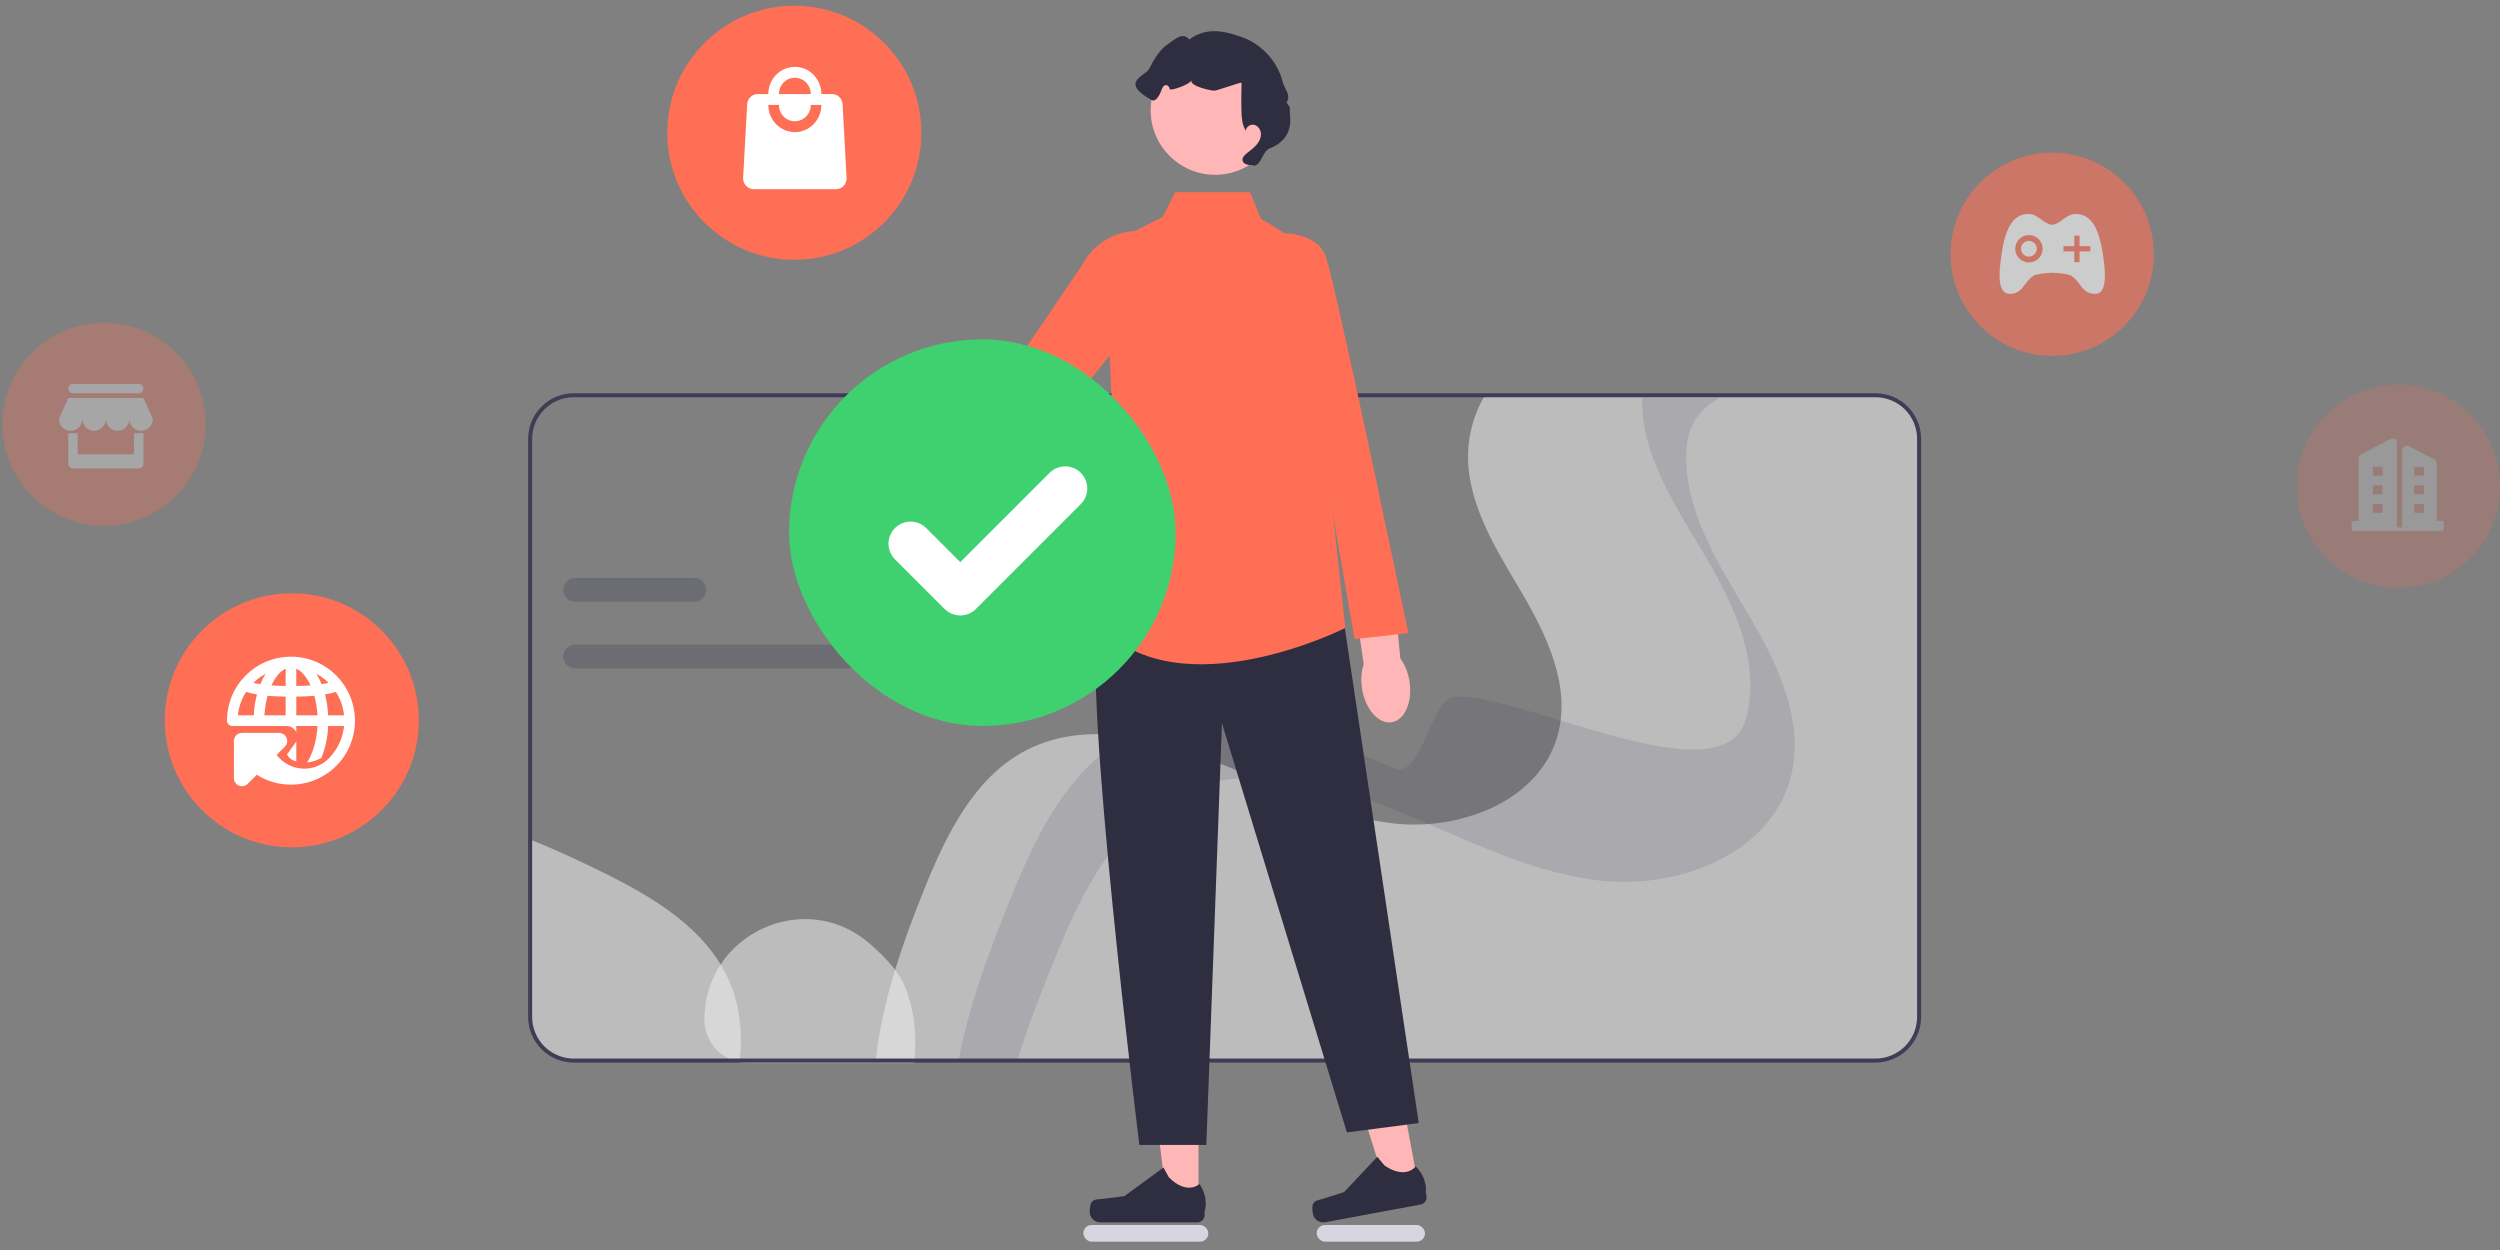 <svg width="300" height="150" viewBox="0 0 300 150" fill="none" xmlns="http://www.w3.org/2000/svg">
<rect x="0" y="0" width="300" height="150" fill="#808080" stroke="none"/>
<path d="M105.086 127.257H225.059C225.746 127.257 226.427 127.122 227.062 126.859C227.696 126.596 228.273 126.21 228.759 125.725C229.245 125.239 229.63 124.662 229.893 124.027C230.156 123.392 230.291 122.712 230.291 122.025V52.648C230.292 52.184 230.231 51.722 230.108 51.275C229.807 50.167 229.149 49.189 228.237 48.491C227.325 47.794 226.208 47.416 225.059 47.416H178.199C177.106 49.257 176.432 51.317 176.226 53.449C175.645 59.645 179.198 65.374 182.377 70.727C185.556 76.079 188.588 82.302 186.905 88.296C185.766 92.339 182.681 95.265 178.853 97.019C175.175 98.646 171.129 99.263 167.133 98.804C164.733 98.5 162.369 97.961 160.075 97.192C157.067 96.215 154.129 94.949 151.196 93.668C151.193 93.668 151.193 93.668 151.191 93.666C151.14 93.644 151.087 93.62 151.037 93.598C148.767 92.607 146.499 91.613 144.198 90.737C141.502 89.683 138.703 88.912 135.848 88.436C131.508 87.756 127.133 88.002 123.261 89.97C116.951 93.176 113.569 100.104 110.923 106.669C108.251 113.308 105.855 120.168 105.086 127.257Z" fill="#EEEEEE" fill-opacity="0.54"/>
<path d="M63.598 100.73V122.039C63.598 122.726 63.733 123.406 63.996 124.041C64.259 124.676 64.644 125.253 65.13 125.739C65.616 126.224 66.193 126.61 66.827 126.873C67.462 127.136 68.142 127.271 68.829 127.271H88.773C89.118 124.056 88.828 120.852 87.562 117.864C84.802 111.346 78.126 107.492 71.76 104.397C69.085 103.097 66.364 101.842 63.598 100.73Z" fill="#EEEEEE" fill-opacity="0.54"/>
<path d="M84.527 122.345C84.527 123.732 85.079 125.063 86.06 126.044C87.041 127.025 88.372 127.577 89.759 127.577H109.703C110.047 124.361 109.758 121.158 108.492 118.169C107.843 116.637 106.327 114.94 104.353 113.225C96.606 106.498 84.527 112.084 84.527 122.345Z" fill="#EEEEEE" fill-opacity="0.54"/>
<path d="M63.375 122.038V52.661C63.377 51.209 63.954 49.818 64.98 48.792C66.006 47.766 67.397 47.189 68.848 47.188H225.061C226.512 47.189 227.903 47.766 228.929 48.792C229.955 49.818 230.533 51.209 230.534 52.661V122.038C230.533 123.489 229.955 124.88 228.929 125.906C227.903 126.932 226.512 127.509 225.061 127.511H68.848C67.397 127.509 66.006 126.932 64.98 125.906C63.954 124.88 63.377 123.489 63.375 122.038ZM68.848 47.67C67.525 47.671 66.256 48.198 65.321 49.133C64.385 50.069 63.859 51.337 63.857 52.661V122.038C63.859 123.361 64.385 124.629 65.321 125.565C66.256 126.501 67.525 127.027 68.848 127.028H225.061C226.384 127.027 227.653 126.501 228.588 125.565C229.524 124.629 230.05 123.361 230.052 122.038V52.661C230.05 51.337 229.524 50.069 228.588 49.133C227.653 48.198 226.384 47.671 225.061 47.67H68.848Z" fill="#3F3D56"/>
<path d="M115.055 127.091H122.149C123.362 123.006 125.113 118.675 126.712 114.729C129.781 107.163 133.7 99.179 141.016 95.485C144.14 93.907 147.546 93.291 151.024 93.325C155.829 93.37 160.769 94.66 165.292 96.369C167.142 97.067 168.975 97.834 170.801 98.618C177.68 101.574 184.485 104.794 191.883 105.664C201.244 106.765 212.251 102.576 214.807 93.555C216.759 86.648 213.244 79.477 209.559 73.308C205.873 67.14 201.753 60.539 202.426 53.398C202.429 53.374 202.431 53.347 202.436 53.323C202.689 50.758 204.221 48.914 206.36 47.732H197.045C196.922 54.395 200.776 60.276 204.245 66.082C207.931 72.249 211.445 79.422 209.494 86.329C206.937 95.348 185.765 84.776 176.404 83.673C173.76 83.364 177.959 84.464 175.439 83.673C171.485 82.433 171.047 93.802 167.2 92.133C164.804 91.093 162.407 90.059 159.978 89.141C158.972 88.76 157.944 88.403 156.905 88.072C156.902 88.072 156.902 88.072 156.9 88.069C149.919 85.859 142.285 84.998 135.835 88.194C135.792 88.216 135.746 88.237 135.702 88.259C128.386 91.951 124.467 99.934 121.399 107.501C118.863 113.756 116.304 120.493 115.055 127.091Z" fill="#3F3D56" fill-opacity="0.14"/>
<path d="M115.149 77.356H69.008C68.629 77.356 68.267 77.506 68 77.773C67.732 78.04 67.582 78.403 67.582 78.781C67.582 79.159 67.732 79.522 68 79.789C68.267 80.056 68.629 80.207 69.008 80.207H115.149C115.527 80.207 115.89 80.056 116.157 79.789C116.425 79.522 116.575 79.159 116.575 78.781C116.575 78.403 116.425 78.04 116.157 77.773C115.89 77.506 115.527 77.356 115.149 77.356Z" fill="#3F3D56" fill-opacity="0.3"/>
<path d="M83.314 69.363H69.008C68.629 69.363 68.267 69.513 68 69.781C67.732 70.048 67.582 70.411 67.582 70.789C67.582 71.167 67.732 71.529 68 71.797C68.267 72.064 68.629 72.214 69.008 72.214H83.314C83.692 72.214 84.055 72.064 84.322 71.797C84.589 71.529 84.74 71.167 84.74 70.789C84.74 70.411 84.589 70.048 84.322 69.781C84.055 69.513 83.692 69.363 83.314 69.363Z" fill="#3F3D56" fill-opacity="0.3"/>
<g opacity="0.6">
<path d="M246.265 42.704C253 42.704 258.46 37.244 258.46 30.509C258.46 23.774 253 18.314 246.265 18.314C239.53 18.314 234.07 23.774 234.07 30.509C234.07 37.244 239.53 42.704 246.265 42.704Z" fill="#FE6F55"/>
<path fill-rule="evenodd" clip-rule="evenodd" d="M249.071 25.676C251.381 25.676 252.108 28.239 252.52 31.814C252.709 33.712 252.551 35.294 251.412 35.263C250.403 35.263 249.989 34.703 249.55 34.111C249.273 33.736 248.986 33.349 248.533 33.079C248.09 32.858 247.109 32.763 246.287 32.731C245.464 32.763 244.483 32.858 244.04 33.079C243.587 33.349 243.3 33.736 243.023 34.111C242.584 34.703 242.17 35.263 241.161 35.263C239.99 35.263 239.801 33.681 240.022 31.782C240.402 28.239 241.129 25.676 243.439 25.676C244.055 25.676 244.505 26.009 244.95 26.338C245.35 26.635 245.746 26.928 246.255 26.973C246.745 26.928 247.137 26.64 247.537 26.346C247.989 26.015 248.45 25.676 249.071 25.676ZM241.825 29.852C241.825 30.738 242.553 31.497 243.471 31.497C244.357 31.497 245.116 30.77 245.116 29.852C245.116 28.935 244.388 28.207 243.471 28.207C242.553 28.207 241.825 28.966 241.825 29.852ZM249.545 30.169H250.843V29.536H249.545V28.27H248.913V29.536H247.615V30.169H248.913V31.466H249.545V30.169ZM242.804 30.514C242.614 30.324 242.52 30.103 242.52 29.85C242.52 29.596 242.614 29.343 242.804 29.185C242.994 28.995 243.216 28.9 243.469 28.9C243.722 28.9 243.975 29.027 244.133 29.185C244.323 29.375 244.418 29.596 244.418 29.85C244.418 30.103 244.291 30.356 244.133 30.514C243.943 30.704 243.722 30.799 243.469 30.799C243.216 30.799 242.962 30.672 242.804 30.514Z" fill="white"/>
</g>
<path d="M35.017 101.68C43.435 101.68 50.26 94.855 50.26 86.437C50.26 78.018 43.435 71.193 35.017 71.193C26.598 71.193 19.773 78.018 19.773 86.437C19.773 94.855 26.598 101.68 35.017 101.68Z" fill="#FE6F55"/>
<path fill-rule="evenodd" clip-rule="evenodd" d="M42.594 86.481C42.594 82.241 39.157 78.803 34.916 78.803C30.676 78.803 27.238 82.241 27.238 86.481L27.242 86.552C27.259 86.703 27.329 86.842 27.439 86.946C27.549 87.05 27.692 87.111 27.844 87.119L27.858 87.121H39.082L41.283 87.122C41.166 88.366 40.681 89.546 39.89 90.513C39.505 91.048 38.998 91.483 38.411 91.784C37.825 92.084 37.175 92.24 36.516 92.239C35.873 92.24 35.239 92.091 34.663 91.805C34.087 91.518 33.586 91.102 33.198 90.589L34.179 89.606C34.315 89.471 34.408 89.297 34.445 89.109C34.483 88.92 34.464 88.725 34.39 88.547C34.317 88.37 34.192 88.218 34.032 88.111C33.872 88.005 33.684 87.948 33.492 87.948H29.037C28.501 87.948 28.066 88.383 28.066 88.919V93.374C28.065 93.567 28.122 93.755 28.229 93.915C28.336 94.074 28.488 94.199 28.665 94.272C28.843 94.346 29.038 94.365 29.227 94.328C29.415 94.29 29.588 94.198 29.724 94.062L30.814 92.973C32.001 93.724 33.408 94.159 34.916 94.159C36.524 94.162 38.092 93.657 39.396 92.717L39.569 92.589L39.726 92.466L39.844 92.369L39.99 92.244L40.223 92.03L40.358 91.897L40.471 91.781L40.686 91.547L40.9 91.294L41.008 91.156L41.152 90.961L41.284 90.772L41.446 90.522L41.582 90.294L41.679 90.121C41.741 90.004 41.801 89.886 41.858 89.766L41.887 89.703L41.996 89.457L42.053 89.317C42.129 89.129 42.197 88.936 42.257 88.741L42.316 88.538L42.376 88.307L42.432 88.059C42.46 87.926 42.484 87.792 42.505 87.656L42.537 87.427L42.565 87.148L42.583 86.909C42.591 86.767 42.594 86.625 42.594 86.481ZM40.273 83.032L40.3 83.022H40.301C40.847 83.87 41.185 84.837 41.284 85.841H39.38C39.337 84.954 39.205 84.109 39.001 83.333C39.483 83.252 39.907 83.152 40.273 83.032ZM37.266 82.246C36.803 81.243 36.196 80.53 35.556 80.237V82.317C35.711 82.314 35.862 82.311 36.011 82.307L36.518 82.289L36.998 82.264L37.229 82.249L37.266 82.246ZM38.594 82.103C38.41 81.651 38.199 81.235 37.964 80.861C37.058 80.369 36.02 80.09 34.917 80.09C33.853 80.088 32.805 80.353 31.87 80.86C31.635 81.234 31.423 81.651 31.24 82.103C30.933 82.056 30.655 82.003 30.407 81.942C31.564 80.793 33.157 80.082 34.916 80.082C36.607 80.081 38.229 80.749 39.427 81.942C39.178 82.003 38.9 82.057 38.594 82.103ZM32.568 82.246C33.03 81.243 33.638 80.53 34.277 80.237V82.317C34.122 82.315 33.971 82.311 33.822 82.307L33.315 82.289L33.071 82.278L32.604 82.249L32.568 82.246ZM30.832 83.334C30.337 83.25 29.904 83.147 29.532 83.022C28.985 83.871 28.649 84.837 28.55 85.841H30.453C30.497 84.954 30.628 84.109 30.832 83.334ZM31.735 85.841L31.75 85.599C31.806 84.842 31.933 84.134 32.113 83.494C32.223 83.503 32.335 83.513 32.45 83.521L32.951 83.553C33.312 83.572 33.673 83.585 34.035 83.593L34.277 83.596V85.841H31.735ZM35.556 85.841H38.098V85.827C38.051 84.984 37.918 84.198 37.72 83.494C37.61 83.503 37.498 83.513 37.383 83.521L36.881 83.553C36.538 83.572 36.178 83.585 35.798 83.593L35.556 83.596V85.841ZM38.907 87.129L38.099 87.128V87.129L38.083 87.378C37.958 89.064 37.483 90.51 36.848 91.499C37.418 91.454 37.99 91.27 38.564 90.945C39.02 89.851 39.312 88.545 39.38 87.129L39.083 87.129H38.907ZM35.556 91.386V88.958C35.523 89.029 35.483 89.097 35.437 89.16L34.442 90.529L34.498 90.632C34.718 90.997 35.07 91.249 35.556 91.386ZM35.556 87.128H34.414L34.51 87.133C34.732 87.151 34.946 87.228 35.129 87.355C35.313 87.482 35.46 87.655 35.556 87.856V87.128Z" fill="white"/>
<g opacity="0.2">
<path d="M287.804 70.534C294.539 70.534 299.999 65.074 299.999 58.339C299.999 51.604 294.539 46.145 287.804 46.145C281.069 46.145 275.609 51.604 275.609 58.339C275.609 65.074 281.069 70.534 287.804 70.534Z" fill="#FE6F55"/>
<path d="M293.018 62.503H292.411V55.592C292.411 55.39 292.291 55.213 292.108 55.124L289.079 53.543C288.908 53.467 288.718 53.467 288.548 53.543C288.358 53.619 288.238 53.803 288.244 54.802V63.294H287.637V53.961C287.637 52.936 287.637 52.785 287.41 52.702C287.214 52.62 286.999 52.62 286.803 52.702L283.337 54.53C283.154 54.618 283.034 54.808 283.034 55.01V62.509H282.427C282.275 62.509 282.199 62.592 282.199 62.667V63.546C282.199 63.622 282.275 63.705 282.427 63.705H293.018C293.088 63.705 293.233 63.622 293.246 63.546V62.674C293.265 62.579 293.1 62.503 293.018 62.503ZM285.905 61.39C285.905 61.479 285.835 61.548 285.747 61.548H284.893C284.804 61.548 284.735 61.479 284.735 61.39V60.65C284.735 60.562 284.804 60.492 284.893 60.492H285.766C285.854 60.492 285.924 60.562 285.924 60.65L285.905 61.39ZM285.905 59.158C285.905 59.247 285.835 59.316 285.747 59.316H284.893C284.804 59.316 284.735 59.247 284.735 59.158V58.406C284.735 58.317 284.804 58.248 284.893 58.248H285.766C285.854 58.248 285.924 58.317 285.924 58.406L285.905 59.158ZM285.905 56.932C285.905 57.021 285.835 57.09 285.747 57.09H284.893C284.804 57.09 284.735 57.021 284.735 56.932V56.174C284.735 56.085 284.804 56.016 284.893 56.016H285.766C285.854 56.016 285.924 56.085 285.924 56.174L285.905 56.932ZM290.894 61.384C290.894 61.472 290.824 61.542 290.736 61.542H289.863C289.774 61.542 289.705 61.472 289.705 61.384V60.638C289.705 60.549 289.774 60.48 289.863 60.48H290.736C290.824 60.48 290.894 60.549 290.894 60.638V61.384ZM290.894 59.152C290.894 59.24 290.824 59.31 290.736 59.31H289.863C289.774 59.31 289.705 59.24 289.705 59.152V58.406C289.705 58.317 289.774 58.248 289.863 58.248H290.736C290.824 58.248 290.894 58.317 290.894 58.406V59.152ZM290.894 56.926C290.894 57.015 290.824 57.084 290.736 57.084H289.863C289.774 57.084 289.705 57.015 289.705 56.926V56.174C289.705 56.085 289.774 56.016 289.863 56.016H290.736C290.824 56.016 290.894 56.085 290.894 56.174V56.926Z" fill="white"/>
</g>
<g opacity="0.3">
<path d="M12.484 63.114C19.219 63.114 24.678 57.654 24.678 50.919C24.678 44.184 19.219 38.725 12.484 38.725C5.749 38.725 0.289 44.184 0.289 50.919C0.289 57.654 5.749 63.114 12.484 63.114Z" fill="#FE6F55"/>
<g clip-path="url(#clip0_99_8462)">
<path d="M18.341 50.267C18.341 51.04 17.71 51.706 16.932 51.706C16.154 51.706 15.523 51.04 15.523 50.267C15.523 51.04 14.893 51.706 14.114 51.706C13.336 51.706 12.706 51.04 12.706 50.267C12.706 51.04 12.075 51.706 11.297 51.706C10.519 51.706 9.888 51.04 9.888 50.267C9.888 51.04 9.257 51.706 8.479 51.706C7.701 51.706 7.07 51.04 7.07 50.267L8.197 47.761H17.214L18.341 50.267ZM16.65 47.197H8.761C8.411 47.197 8.197 46.924 8.197 46.634C8.197 46.344 8.374 46.07 8.831 46.07H16.58C17.005 46.07 17.214 46.344 17.214 46.634C17.214 46.924 16.942 47.197 16.65 47.197ZM8.761 51.987C8.712 51.996 8.812 51.983 8.761 51.987C8.75 51.989 8.772 51.986 8.761 51.987C8.784 51.983 9.02 51.992 9.043 51.987C9.138 51.965 9.234 52.022 9.324 51.987V54.523H16.087V51.987H16.369C16.458 52.022 16.555 51.965 16.65 51.987C16.627 51.983 16.673 51.992 16.65 51.987C16.64 51.986 16.661 51.989 16.65 51.987C16.6 51.983 16.7 51.996 16.65 51.987C16.708 51.993 16.873 51.987 16.932 51.987C17.052 51.987 17.099 52.008 17.214 51.987V55.65C17.214 55.94 16.942 56.214 16.65 56.214H8.761C8.469 56.214 8.197 55.94 8.197 55.65V51.987C8.312 52.008 8.359 51.987 8.479 51.987C8.539 51.987 8.703 51.993 8.761 51.987Z" fill="white"/>
</g>
</g>
<path d="M95.317 31.174C103.736 31.174 110.561 24.349 110.561 15.931C110.561 7.512 103.736 0.688 95.317 0.688C86.899 0.688 80.074 7.512 80.074 15.931C80.074 24.349 86.899 31.174 95.317 31.174Z" fill="#FE6F55"/>
<path d="M99.841 11.287H98.567C98.567 9.487 97.14 8.025 95.382 8.025C93.624 8.025 92.198 9.487 92.198 11.287H90.924C90.223 11.287 89.656 11.874 89.656 12.592L89.172 21.399C89.173 21.745 89.307 22.076 89.546 22.32C89.784 22.565 90.108 22.703 90.446 22.704H100.318C100.656 22.703 100.98 22.565 101.218 22.32C101.457 22.076 101.592 21.745 101.592 21.399L101.115 12.592C101.114 12.247 100.979 11.915 100.741 11.671C100.502 11.426 100.178 11.289 99.841 11.287L99.841 11.287ZM95.382 9.33C95.633 9.33 95.882 9.38 96.114 9.479C96.346 9.577 96.557 9.721 96.735 9.903C96.912 10.085 97.053 10.3 97.149 10.538C97.245 10.775 97.294 11.03 97.293 11.287H93.471C93.471 11.03 93.52 10.775 93.616 10.538C93.712 10.3 93.852 10.085 94.03 9.903C94.207 9.721 94.418 9.577 94.65 9.479C94.882 9.38 95.131 9.33 95.382 9.33ZM95.382 15.854C93.624 15.854 92.198 14.393 92.198 12.592H93.472C93.471 12.849 93.52 13.103 93.616 13.341C93.712 13.578 93.853 13.794 94.03 13.976C94.207 14.158 94.418 14.302 94.65 14.4C94.883 14.499 95.131 14.549 95.383 14.549C95.634 14.549 95.882 14.499 96.114 14.4C96.346 14.302 96.557 14.158 96.735 13.976C96.912 13.794 97.053 13.578 97.149 13.341C97.244 13.103 97.293 12.849 97.293 12.592H98.567C98.567 14.393 97.14 15.854 95.382 15.854Z" fill="white"/>
<path d="M102.793 70.692C100.973 72.406 98.615 72.856 97.524 71.699C96.433 70.541 97.024 68.213 98.843 66.499C99.639 65.749 100.539 65.241 101.39 65.004L109.19 57.838L112.475 61.57L104.437 68.238C104.15 69.073 103.589 69.941 102.793 70.692Z" fill="#FFB6B6"/>
<path d="M143.818 144.433L140.058 144.432L138.269 129.93L143.819 129.93L143.818 144.433Z" fill="#FFB6B6"/>
<path d="M130.941 144.348C130.823 144.545 130.762 145.181 130.762 145.41C130.762 146.115 131.333 146.687 132.038 146.687H143.682C144.163 146.687 144.552 146.297 144.552 145.816V145.331C144.552 145.331 145.128 143.874 143.943 142.078C143.943 142.078 142.469 143.484 140.266 141.282L139.617 140.105L134.915 143.544L132.309 143.865C131.739 143.935 131.234 143.854 130.941 144.348Z" fill="#2F2E41"/>
<rect x="130" y="147" width="15" height="2" rx="1" fill="#D6D5E0"/>
<rect x="158" y="147" width="13" height="2" rx="1" fill="#D6D5E0"/>
<path d="M170.205 142.3L166.508 142.986L162.102 129.054L167.558 128.041L170.205 142.3Z" fill="#FFB6B6"/>
<path d="M157.524 144.569C157.445 144.785 157.501 145.422 157.543 145.647C157.671 146.34 158.337 146.797 159.03 146.669L170.479 144.543C170.951 144.455 171.263 144 171.176 143.528L171.087 143.051C171.087 143.051 171.387 141.513 169.893 139.964C169.893 139.964 168.701 141.616 166.133 139.853L165.28 138.814L161.286 143.053L158.782 143.845C158.234 144.018 157.723 144.03 157.524 144.569Z" fill="#2F2E41"/>
<path d="M160.988 72.76L170.249 134.768L161.628 135.892L146.634 86.788L144.76 137.392H136.724C136.724 137.392 129.784 81.54 131.837 74.793C133.889 68.046 160.988 72.76 160.988 72.76Z" fill="#2F2E41"/>
<path d="M141.012 23.064H150.008L151.32 26.251C151.32 26.251 156.568 29.249 156.568 30.374C156.568 31.498 159.754 59.799 159.754 59.799L161.441 75.355C161.441 75.355 141.762 85.289 132.016 75.168L133.89 57.925C133.89 57.925 132.39 30.936 133.14 29.812C133.89 28.687 139.513 26.063 139.513 26.063L141.012 23.064Z" fill="#FE6F55"/>
<path d="M138.201 27.901C138.201 27.901 140.942 32.044 140.077 33.749C139.212 35.453 125.712 51.81 125.712 51.81L109.423 65.224L104.648 60.987L119.991 46.351L129.905 31.731C131.482 28.721 134.887 27.15 138.201 27.901Z" fill="#FE6F55"/>
<path d="M169.139 81.749C169.531 84.218 168.575 86.421 167.004 86.67C165.433 86.92 163.842 85.121 163.45 82.652C163.279 81.571 163.366 80.542 163.649 79.704L162.121 69.224L167.055 68.611L168.038 79.008C168.566 79.717 168.968 80.669 169.139 81.749Z" fill="#FFB6B6"/>
<path d="M149.953 28.307C149.953 28.307 157.71 26.571 159.12 30.873C160.529 35.175 168.998 75.98 168.998 75.98L162.546 76.695L157.702 48.739L149.953 28.307Z" fill="#FE6F55"/>
<path d="M145.817 20.977C150.088 20.977 153.551 17.514 153.551 13.242C153.551 8.971 150.088 5.508 145.817 5.508C141.545 5.508 138.082 8.971 138.082 13.242C138.082 17.514 141.545 20.977 145.817 20.977Z" fill="#FFB6B6"/>
<path d="M150.34 19.811C149.844 19.835 149.189 19.741 149.106 19.251C149.048 18.906 149.339 18.608 149.613 18.39C149.995 18.086 150.398 17.802 150.727 17.441C151.055 17.08 151.308 16.622 151.314 16.134C151.32 15.646 151.029 15.136 150.562 14.994C150.095 14.852 149.512 15.2 149.505 15.688C149.055 15.004 148.995 14.142 148.971 13.323C148.957 12.844 148.951 12.365 148.953 11.886C148.955 11.231 148.972 10.576 148.988 9.922C148.666 9.905 146.068 10.882 145.693 10.882C145.371 10.882 142.781 10.368 142.953 9.63C142.903 10.102 140.432 10.951 140.382 10.705C140.331 10.458 140.147 10.197 139.895 10.212C139.63 10.227 139.486 10.521 139.397 10.771C139.198 11.33 138.715 12.295 138.197 12.007C134.276 9.823 137.437 9.143 137.902 8.255C138.472 7.164 139.082 6.028 140.098 5.332C141.114 4.635 141.916 3.804 142.716 4.74C144.724 3.277 146.716 3.63 149.057 4.464C151.397 5.299 153.269 7.341 153.898 9.745C154.186 10.847 154.958 11.33 154.383 12.313C155.017 13.163 154.673 12.682 154.798 13.736C154.897 14.566 154.814 15.443 154.402 16.172C153.962 16.95 153.183 17.491 152.35 17.815C151.517 18.14 151.373 19.769 150.489 19.896" fill="#2F2E41"/>
<rect x="94.691" y="40.725" width="46.385" height="46.385" rx="23.192" fill="#3FD070"/>
<path d="M109.27 65.242L115.233 71.205L127.823 58.615" stroke="white" stroke-width="5.301" stroke-linecap="round" stroke-linejoin="round"/>
<defs>
<clipPath id="clip0_99_8462">
<rect width="11.291" height="11.291" fill="white" transform="translate(7.062 45.502)"/>
</clipPath>
</defs>
</svg>
